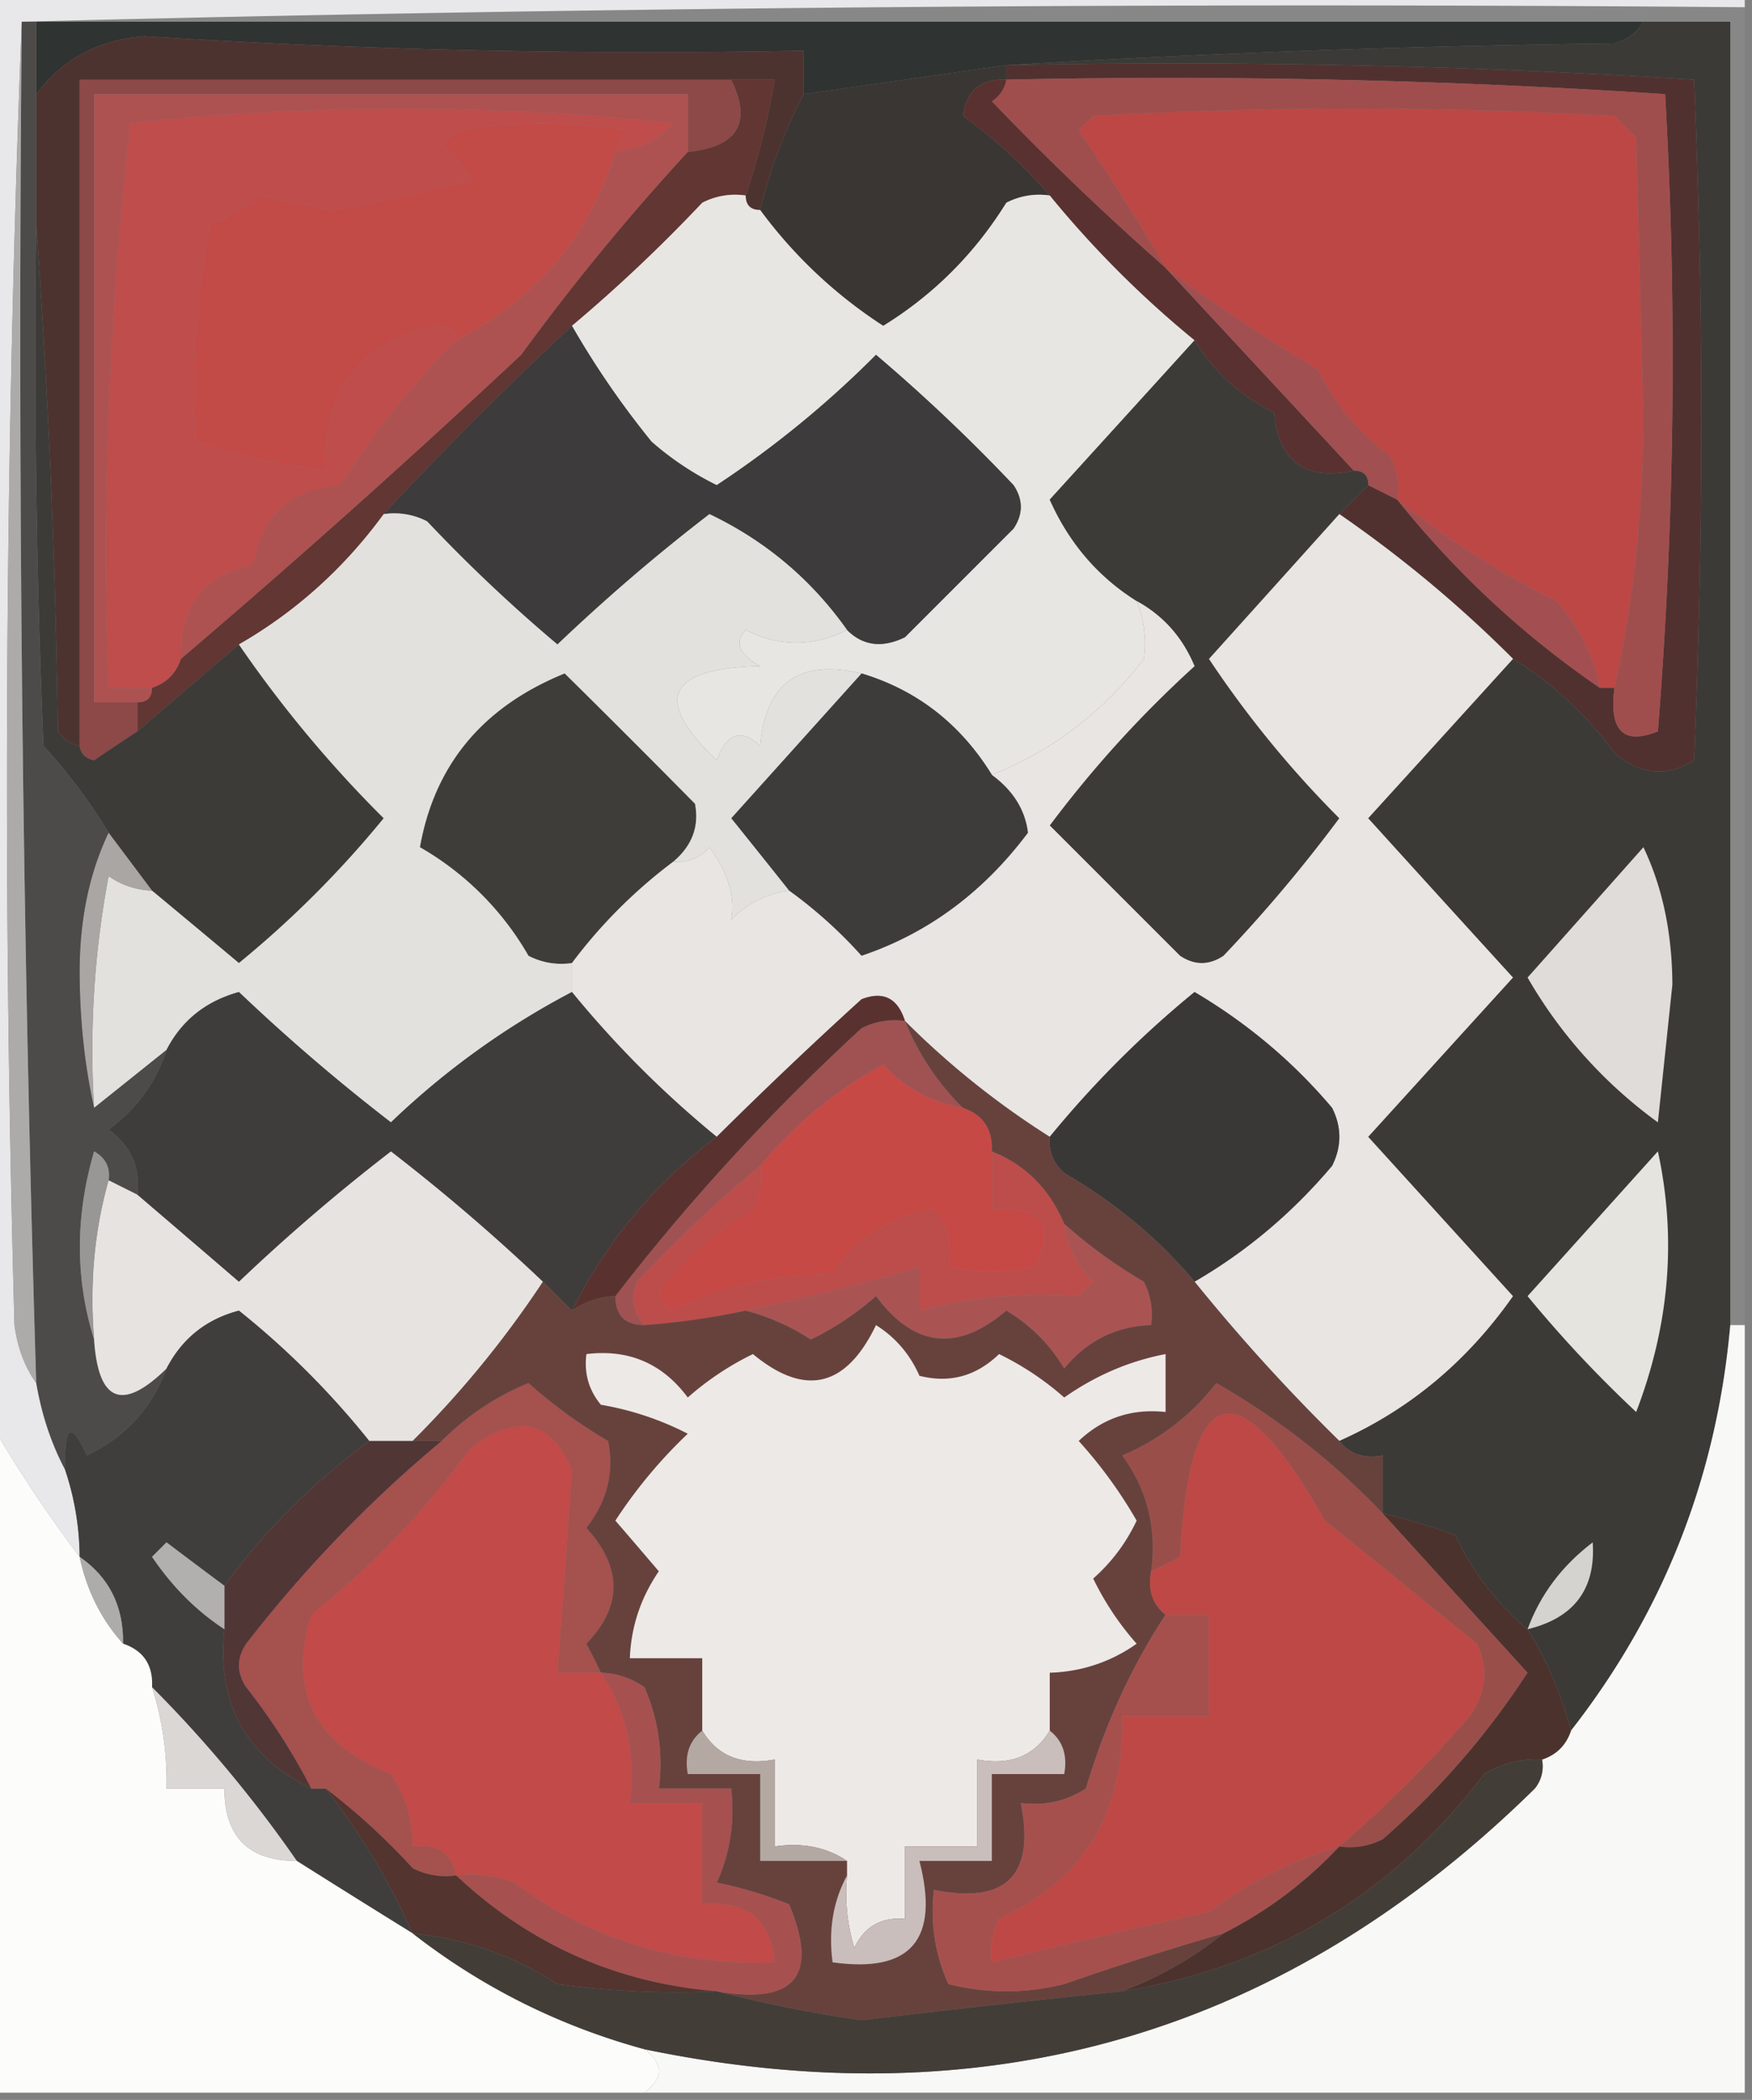 <svg xmlns="http://www.w3.org/2000/svg" width="121" height="145" style="shape-rendering:geometricPrecision;text-rendering:geometricPrecision;image-rendering:optimizeQuality;fill-rule:evenodd;clip-rule:evenodd"><rect width="100%" height="100%" fill="#808080" stroke="none"/><path style="opacity:1" fill="#2f3331" d="M2.5 1.5h111c-.418.722-1.084 1.222-2 1.5a873.347 873.347 0 0 0-42 1.5l-14 2v-3a550.184 550.184 0 0 1-45.5-1c-3.168.23-5.668 1.564-7.5 4v-5z"/><path style="opacity:1" fill="#8d4848" d="M50.5 5.5c1.465 2.977.465 4.643-3 5v-4h-41v42h3v2c-.982.64-1.982 1.307-3 2-.607-.124-.94-.457-1-1v-46h45z"/><path style="opacity:1" fill="#ad5251" d="M47.5 10.5a158.764 158.764 0 0 0-11.5 14 675.403 675.403 0 0 1-23.5 21c-.121-3.607 1.545-5.773 5-6.5.544-3.376 2.544-5.21 6-5.5 2.383-3.7 5.05-7.033 8-10 5.526-2.852 9.193-7.185 11-13 1.59-.128 2.923-.795 4-2A177.92 177.92 0 0 0 9 8.5a263.415 263.415 0 0 0-1.5 39h3c0 .667-.333 1-1 1h-3v-42h41v4z"/><path style="opacity:1" fill="#4d332f" d="M55.5 6.5c-1.3 2.523-2.3 5.19-3 8-.667 0-1-.333-1-1a53.805 53.805 0 0 0 2-8h-48v46c-.617-.11-1.117-.444-1.5-1-.17-11.84-.67-23.507-1.5-35v-9c1.832-2.436 4.332-3.77 7.5-4a550.184 550.184 0 0 0 45.5 1v3z"/><path style="opacity:1" fill="#3a3633" d="M69.5 4.5v1c-1.752-.082-2.752.75-3 2.5a34.585 34.585 0 0 1 6 5.5 4.932 4.932 0 0 0-3 .5c-2.18 3.512-5.013 6.346-8.5 8.5a32.375 32.375 0 0 1-8.5-8c.7-2.81 1.7-5.477 3-8l14-2z"/><path style="opacity:1" fill="#c24b48" d="M42.5 10.5c-1.807 5.815-5.474 10.148-11 13-.06-.543-.393-.876-1-1-5.48.916-8.147 4.25-8 10a46.849 46.849 0 0 1-9-2 57.124 57.124 0 0 1 1-15 18.088 18.088 0 0 0 3.5-2l5 1c3.13-.63 6.296-1.296 9.5-2a7.253 7.253 0 0 0-2-2.5l1-1c4-.667 8-.667 12 0-.556.383-.89.883-1 1.5z"/><path style="opacity:1" fill="#be4d4b" d="M42.5 10.5c.11-.617.444-1.117 1-1.5-4-.667-8-.667-12 0l-1 1a7.253 7.253 0 0 1 2 2.5c-3.204.704-6.37 1.37-9.5 2l-5-1a18.088 18.088 0 0 1-3.5 2 57.124 57.124 0 0 0-1 15 46.849 46.849 0 0 0 9 2c-.147-5.75 2.52-9.084 8-10 .607.124.94.457 1 1-2.95 2.967-5.617 6.3-8 10-3.456.29-5.456 2.124-6 5.5-3.455.727-5.121 2.893-5 6.5-.333 1-1 1.667-2 2h-3c-.462-13.1.038-26.1 1.5-39a177.92 177.92 0 0 1 37.5 0c-1.077 1.205-2.41 1.872-4 2z"/><path style="opacity:1" fill="#613633" d="M50.5 5.5h3a53.805 53.805 0 0 1-2 8 4.932 4.932 0 0 0-3 .5 107.231 107.231 0 0 1-9 8.5 259.12 259.12 0 0 0-13 13c-2.731 3.734-6.064 6.734-10 9-2.308 1.97-4.642 3.97-7 6v-2c.667 0 1-.333 1-1 1-.333 1.667-1 2-2a675.403 675.403 0 0 0 23.5-21 158.764 158.764 0 0 1 11.5-14c3.465-.357 4.465-2.023 3-5z"/><path style="opacity:1" fill="#bd4744" d="M111.5 47.5h-1a12.807 12.807 0 0 0-3-6 60.954 60.954 0 0 1-11-7 4.932 4.932 0 0 0-.5-3 16.627 16.627 0 0 1-5-6 116.011 116.011 0 0 1-10.5-7 151.444 151.444 0 0 0-6-9.5l1-1c12-.667 24-.667 36 0l1.5 1.5.5 19c-.004 6.704-.67 13.037-2 19z"/><path style="opacity:1" fill="#51312f" d="M69.5 5.5v-1a570.78 570.78 0 0 1 47.5 1 552.224 552.224 0 0 1 0 47c-1.868 1.172-3.702 1.005-5.5-.5a24.536 24.536 0 0 0-7-6.5 85.8 85.8 0 0 0-12-10l2-2 2 1c4.059 5.062 8.726 9.395 14 13h1c-.383 2.962.617 3.962 3 3a323.224 323.224 0 0 0 .5-44 524.028 524.028 0 0 0-45.5-1z"/><path style="opacity:1" fill="#9f4e4d" d="M69.5 5.5c15.245-.324 30.411.01 45.5 1a323.224 323.224 0 0 1-.5 44c-2.383.962-3.383-.038-3-3 1.33-5.963 1.996-12.296 2-19l-.5-19-1.5-1.5c-12-.667-24-.667-36 0l-1 1a151.444 151.444 0 0 1 6 9.5A193.775 193.775 0 0 1 68.5 7c.556-.383.89-.883 1-1.5z"/><path style="opacity:1" fill="#888787" d="M1.5 1.5a3540.846 3540.846 0 0 1 119-1v91h-1v-90H1.5z"/><path style="opacity:1" fill="#593131" d="M69.5 5.5c-.11.617-.444 1.117-1 1.5a193.775 193.775 0 0 0 12 11.5l13 14c-3.36.71-5.193-.624-5.5-4-2.355-1.192-4.188-2.859-5.5-5a70.883 70.883 0 0 1-10-10 34.585 34.585 0 0 0-6-5.5c.248-1.75 1.248-2.582 3-2.5z"/><path style="opacity:1" fill="#e8e6e3" d="M51.5 13.5c0 .667.333 1 1 1a32.375 32.375 0 0 0 8.5 8c3.487-2.154 6.32-4.988 8.5-8.5a4.932 4.932 0 0 1 3-.5 70.883 70.883 0 0 0 10 10c-3.311 3.647-6.645 7.313-10 11 1.333 2.993 3.333 5.327 6 7 .528 1.347.695 2.68.5 4-2.833 3.682-6.333 6.349-10.5 8-2.168-3.512-5.168-5.845-9-7-4.289-1.017-6.622.65-7 5-1.303-1.218-2.303-.885-3 1-4.43-4.197-3.43-6.364 3-6.5-1.46-.811-1.793-1.645-1-2.5 2.323 1.172 4.656 1.172 7 0 1.1 1.098 2.434 1.265 4 .5l7.5-7.5c.667-1 .667-2 0-3a120.692 120.692 0 0 0-9.5-9 69.624 69.624 0 0 1-11 9 20.52 20.52 0 0 1-4.5-3 60.43 60.43 0 0 1-5.5-8c3.13-2.629 6.13-5.462 9-8.5a4.932 4.932 0 0 1 3-.5z"/><path style="opacity:1" fill="#3d3b3b" d="M39.5 22.5a60.43 60.43 0 0 0 5.5 8 20.52 20.52 0 0 0 4.5 3 69.624 69.624 0 0 0 11-9 120.692 120.692 0 0 1 9.5 9c.667 1 .667 2 0 3L62.5 44c-1.566.765-2.9.598-4-.5-2.465-3.485-5.632-6.152-9.5-8a129.42 129.42 0 0 0-10.5 9 107.987 107.987 0 0 1-9-8.5 4.932 4.932 0 0 0-3-.5 259.12 259.12 0 0 1 13-13z"/><path style="opacity:1" fill="#a14f51" d="M80.5 18.5c3.35 2.508 6.85 4.841 10.5 7 1.2 2.41 2.867 4.41 5 6 .483.948.65 1.948.5 3l-2-1c0-.667-.333-1-1-1l-13-14z"/><path style="opacity:1" fill="#a34f51" d="M96.5 34.5a60.954 60.954 0 0 0 11 7 12.807 12.807 0 0 1 3 6c-5.274-3.605-9.941-7.938-14-13z"/><path style="opacity:1" fill="#3d3c3a" d="M59.5 46.5c3.832 1.155 6.832 3.488 9 7 1.474 1.084 2.307 2.418 2.5 4-3.09 4.125-6.924 6.958-11.5 8.5a31.444 31.444 0 0 0-5-4.5c-1.31-1.648-2.643-3.314-4-5l9-10z"/><path style="opacity:1" fill="#3e3d3a" d="M46.5 59.5a34.822 34.822 0 0 0-7 7 4.932 4.932 0 0 1-3-.5 20.24 20.24 0 0 0-7.5-7.5c1.017-5.704 4.35-9.704 10-12 3.051 3.01 6.051 6.01 9 9 .3 1.566-.2 2.899-1.5 4z"/><path style="opacity:1" fill="#3c3b38" d="M2.5 15.5c.83 11.493 1.33 23.16 1.5 35 .383.556.883.89 1.5 1 .06.543.393.876 1 1 1.018-.693 2.018-1.36 3-2 2.358-2.03 4.692-4.03 7-6a83.647 83.647 0 0 0 10 12c-3 3.667-6.333 7-10 10-2.02-1.69-4.02-3.356-6-5l-3-4a38.024 38.024 0 0 0-4.5-6 648.438 648.438 0 0 1-.5-36z"/><path style="opacity:1" fill="#3d3b38" d="M82.5 23.5c1.312 2.141 3.145 3.808 5.5 5 .307 3.376 2.14 4.71 5.5 4 .667 0 1 .333 1 1l-2 2a9560.58 9560.58 0 0 1-9 10 71.941 71.941 0 0 0 9 11 102.273 102.273 0 0 1-8 9.5c-1 .667-2 .667-3 0l-9-9a77.53 77.53 0 0 1 10-11c-.828-1.992-2.161-3.492-4-4.5-2.667-1.673-4.667-4.007-6-7 3.355-3.687 6.689-7.353 10-11z"/><path style="opacity:1" fill="#e3e1de" d="M26.5 35.5a4.932 4.932 0 0 1 3 .5 107.987 107.987 0 0 0 9 8.5c3.39-3.23 6.89-6.23 10.5-9 3.868 1.848 7.035 4.515 9.5 8-2.344 1.172-4.677 1.172-7 0-.793.855-.46 1.689 1 2.5-6.43.136-7.43 2.303-3 6.5.697-1.885 1.697-2.218 3-1 .378-4.35 2.711-6.017 7-5l-9 10c1.357 1.686 2.69 3.352 4 5-1.544.203-2.878.87-4 2 .293-1.547-.207-3.214-1.5-5-.67.752-1.504 1.086-2.5 1 1.3-1.101 1.8-2.434 1.5-4a933.575 933.575 0 0 0-9-9c-5.65 2.296-8.983 6.296-10 12a20.24 20.24 0 0 1 7.5 7.5c.948.483 1.948.65 3 .5v2a54.832 54.832 0 0 0-12.5 9c-3.636-2.8-7.136-5.8-10.5-9-2.286.633-3.952 1.966-5 4l-5 4a64.873 64.873 0 0 1 1-16c.917.627 1.917.96 3 1 1.98 1.644 3.98 3.31 6 5 3.667-3 7-6.333 10-10a83.647 83.647 0 0 1-10-12c3.936-2.266 7.269-5.266 10-9z"/><path style="opacity:1" fill="#e8e5e2" d="M92.5 35.5a85.8 85.8 0 0 1 12 10c-3.311 3.647-6.645 7.313-10 11 3.276 3.615 6.61 7.282 10 11l-10 11 10 11c-3.17 4.518-7.17 7.851-12 10a129.785 129.785 0 0 1-10-11c3.587-2.08 6.753-4.746 9.5-8 .667-1.333.667-2.667 0-4-2.677-3.171-5.844-5.838-9.5-8a70.883 70.883 0 0 0-10 10 57.713 57.713 0 0 1-10-8c-.502-1.585-1.502-2.085-3-1.5a310.402 310.402 0 0 0-10 9.5c-3.667-3-7-6.333-10-10v-2a34.822 34.822 0 0 1 7-7c.996.086 1.83-.248 2.5-1 1.293 1.786 1.793 3.453 1.5 5 1.122-1.13 2.456-1.797 4-2a31.444 31.444 0 0 1 5 4.5c4.576-1.542 8.41-4.375 11.5-8.5-.193-1.582-1.026-2.916-2.5-4 4.167-1.651 7.667-4.318 10.5-8 .195-1.32.028-2.653-.5-4 1.839 1.008 3.172 2.508 4 4.5a77.53 77.53 0 0 0-10 11l9 9c1 .667 2 .667 3 0a102.273 102.273 0 0 0 8-9.5 71.941 71.941 0 0 1-9-11 9560.58 9560.58 0 0 0 9-10z"/><path style="opacity:1" fill="#a9a6a4" d="m7.5 57.5 3 4a5.577 5.577 0 0 1-3-1 64.873 64.873 0 0 0-1 16c-.665-2.981-.998-6.148-1-9.5.015-3.576.682-6.742 2-9.5z"/><path style="opacity:1" fill="#4d4b49" d="M1.5 1.5h1v14c-.167 12.005 0 24.005.5 36a38.024 38.024 0 0 1 4.5 6c-1.318 2.758-1.985 5.924-2 9.5.002 3.352.335 6.519 1 9.5l5-4c-.703 2.216-2.036 4.049-4 5.5 1.537 1.11 2.204 2.61 2 4.5l-2-1c.13-.876-.202-1.543-1-2-1.311 4.484-1.311 8.817 0 13 .285 4.311 1.951 4.978 5 2-1.01 2.733-2.843 4.733-5.5 6-1.087-2.432-1.587-2.098-1.5 1-.958-1.802-1.625-3.802-2-6a2371.352 2371.352 0 0 1-1-94z"/><path style="opacity:1" fill="#e8e7e9" d="M-.5-.5h121v1c-39.837-.332-79.504.001-119 1a1352.92 1352.92 0 0 0-.5 90c.21 1.558.71 2.891 1.5 4 .375 2.198 1.042 4.198 2 6 .65 1.935.983 3.935 1 6a90.082 90.082 0 0 1-6-9v-99z"/><path style="opacity:1" fill="#adabaa" d="M1.5 1.5c-.288 31.351.046 62.685 1 94-.79-1.109-1.29-2.442-1.5-4-.83-30.17-.664-60.17.5-90z"/><path style="opacity:1" fill="#3b3a37" d="M113.5 1.5h6v90c-.933 10.476-4.6 19.809-11 28a25.648 25.648 0 0 0-3-7c-2.106-1.772-3.773-3.938-5-6.5a42.504 42.504 0 0 0-5-1.5v-4c-1.291.237-2.291-.096-3-1 4.83-2.149 8.83-5.482 12-10l-10-11 10-11c-3.39-3.718-6.724-7.385-10-11 3.355-3.687 6.689-7.353 10-11a24.536 24.536 0 0 1 7 6.5c1.798 1.505 3.632 1.672 5.5.5a552.224 552.224 0 0 0 0-47 570.78 570.78 0 0 0-47.5-1 873.347 873.347 0 0 1 42-1.5c.916-.278 1.582-.778 2-1.5z"/><path style="opacity:1" fill="#e0dcd9" d="M113.5 58.5c1.318 2.758 1.985 5.924 2 9.5l-1 9.5a32.256 32.256 0 0 1-9-10c2.689-3.02 5.356-6.02 8-9z"/><path style="opacity:1" fill="#a05252" d="M62.5 70.5a17.908 17.908 0 0 0 4 6c-2.185-.388-4.018-1.388-5.5-3a28.922 28.922 0 0 0-8.5 7 93.431 93.431 0 0 0-8.5 8c-.47 1.077-.303 2.077.5 3-1.333 0-2-.667-2-2 5.07-6.576 10.737-12.743 17-18.5a4.932 4.932 0 0 1 3-.5z"/><path style="opacity:1" fill="#3a3836" d="M82.5 88.5c-2.438-2.926-5.438-5.426-9-7.5-.752-.67-1.086-1.504-1-2.5a70.883 70.883 0 0 1 10-10c3.656 2.162 6.823 4.829 9.5 8 .667 1.333.667 2.667 0 4-2.747 3.254-5.913 5.92-9.5 8z"/><path style="opacity:1" fill="#e7e3e0" d="M37.5 88.5a69.944 69.944 0 0 1-9 11h-3a57.45 57.45 0 0 0-9-9c-2.261.595-3.928 1.929-5 4-3.049 2.978-4.715 2.311-5-2-.315-3.871.018-7.538 1-11l2 1c2.314 1.977 4.647 3.977 7 6 3.364-3.2 6.864-6.2 10.5-9a135.116 135.116 0 0 1 10.5 9z"/><path style="opacity:1" fill="#989795" d="M7.5 81.5c-.982 3.462-1.315 7.129-1 11-1.311-4.183-1.311-8.516 0-13 .798.457 1.13 1.124 1 2z"/><path style="opacity:1" fill="#3f3d3b" d="M39.5 68.5c3 3.667 6.333 7 10 10-4.274 3.212-7.607 7.212-10 12l-2-2a135.116 135.116 0 0 0-10.5-9c-3.636 2.8-7.136 5.8-10.5 9a3117.118 3117.118 0 0 0-7-6c.204-1.89-.463-3.39-2-4.5 1.964-1.451 3.297-3.284 4-5.5 1.048-2.034 2.714-3.367 5-4 3.364 3.2 6.864 6.2 10.5 9a54.832 54.832 0 0 1 12.5-9z"/><path style="opacity:1" fill="#59322f" d="M62.5 70.5a4.932 4.932 0 0 0-3 .5c-6.263 5.757-11.93 11.924-17 18.5a5.728 5.728 0 0 0-3 1c2.393-4.788 5.726-8.788 10-12a310.402 310.402 0 0 1 10-9.5c1.498-.585 2.498-.085 3 1.5z"/><path style="opacity:1" fill="#c64946" d="M66.5 76.5c1.406.473 2.073 1.473 2 3v4c3.432-.252 4.432 1.081 3 4-1.826.42-3.826.42-6 0 .262-1.478-.071-2.811-1-4-2.978.493-5.311 1.993-7 4.5-3.936.003-7.603.836-11 2.5-1.021-.502-1.188-1.168-.5-2a21.52 21.52 0 0 1 6-5c.483-.948.65-1.948.5-3a28.922 28.922 0 0 1 8.5-7c1.482 1.612 3.315 2.612 5.5 3z"/><path style="opacity:1" fill="#bc4d4b" d="M68.5 79.5c2.316.922 3.983 2.589 5 5 .203 1.544.87 2.878 2 4l-1 1c-3.604-.287-7.271.046-11 1v-3a142.027 142.027 0 0 1-12 3 51.639 51.639 0 0 1-7 1c-.803-.923-.97-1.923-.5-3a93.431 93.431 0 0 1 8.5-8 4.932 4.932 0 0 1-.5 3 21.52 21.52 0 0 0-6 5c-.688.832-.521 1.498.5 2 3.397-1.664 7.064-2.497 11-2.5 1.689-2.507 4.022-4.007 7-4.5.929 1.189 1.262 2.522 1 4 2.174.42 4.174.42 6 0 1.432-2.919.432-4.252-3-4v-4z"/><path style="opacity:1" fill="#e5e4df" d="M114.5 79.5c1.303 5.998.803 11.998-1.5 18a84.792 84.792 0 0 1-7.5-8c3.022-3.353 6.022-6.687 9-10z"/><path style="opacity:1" fill="#a95453" d="M73.5 84.5a33.668 33.668 0 0 0 5.5 4c.483.948.65 1.948.5 3-2.429.085-4.429 1.085-6 3-1-1.667-2.333-3-4-4-3.368 2.876-6.368 2.543-9-1a19.955 19.955 0 0 1-4.5 3 15.416 15.416 0 0 0-4.5-2 142.027 142.027 0 0 0 12-3v3c3.729-.954 7.396-1.287 11-1l1-1c-1.13-1.122-1.797-2.456-2-4z"/><path style="opacity:1" fill="#403e3c" d="M25.5 99.5c-3.937 2.921-7.27 6.254-10 10a512.469 512.469 0 0 1-4-3l-1 1c1.403 2.07 3.07 3.737 5 5-.537 5.112 1.463 8.779 6 11h1a47.568 47.568 0 0 1 6 10c-2.65-1.64-5.316-3.307-8-5a88.068 88.068 0 0 0-10-12c.073-1.527-.594-2.527-2-3 .039-2.589-.961-4.589-3-6a19.238 19.238 0 0 0-1-6c-.087-3.098.413-3.432 1.5-1 2.657-1.267 4.49-3.267 5.5-6 1.072-2.071 2.739-3.405 5-4a57.45 57.45 0 0 1 9 9z"/><path style="opacity:1" fill="#fcfcfb" d="M-.5 98.5a90.082 90.082 0 0 0 6 9c.492 2.319 1.492 4.319 3 6 1.406.473 2.073 1.473 2 3a21.445 21.445 0 0 1 1 7h4c0 3.333 1.667 5 5 5 2.684 1.693 5.35 3.36 8 5 4.778 3.722 10.111 6.389 16 8 1.333 1 1.333 2 0 3h-45v-46z"/><path style="opacity:1" fill="#a5514e" d="M41.5 115.5h-3c.348-4.646.681-9.313 1-14-1.452-3.444-3.786-3.944-7-1.5a59.903 59.903 0 0 1-11 11.5c-1.613 5.258.22 8.925 5.5 11 1.009 1.525 1.509 3.192 1.5 5 1.679-.215 2.679.452 3 2a4.934 4.934 0 0 1-3-.5 46.107 46.107 0 0 0-6-5.5h-1a43.87 43.87 0 0 0-4.5-7c-.667-1-.667-2 0-3a89.646 89.646 0 0 1 13.5-14 18.178 18.178 0 0 1 6-4 34.06 34.06 0 0 0 5.5 4c.43 2.169-.07 4.169-1.5 6 2.494 2.753 2.494 5.42 0 8 .363.683.696 1.35 1 2z"/><path style="opacity:1" fill="#f8f8f7" d="M119.5 91.5h1v53h-76c1.333-1 1.333-2 0-3 23.775 4.934 44.275-1.066 61.5-18a2.428 2.428 0 0 0 .5-2c1-.333 1.667-1 2-2 6.4-8.191 10.067-17.524 11-28z"/><path style="opacity:1" fill="#513636" d="M25.5 99.5h5a89.646 89.646 0 0 0-13.5 14c-.667 1-.667 2 0 3a43.87 43.87 0 0 1 4.5 7c-4.537-2.221-6.537-5.888-6-11v-3c2.73-3.746 6.063-7.079 10-10z"/><path style="opacity:1" fill="#adacaa" d="M5.5 107.5c2.039 1.411 3.039 3.411 3 6-1.508-1.681-2.508-3.681-3-6z"/><path style="opacity:1" fill="#b2b0ae" d="M15.5 109.5v3c-1.93-1.263-3.597-2.93-5-5l1-1a512.469 512.469 0 0 0 4 3z"/><path style="opacity:1" fill="#d5d3d0" d="M105.5 112.5c.873-2.386 2.373-4.386 4.5-6 .214 3.224-1.286 5.224-4.5 6z"/><path style="opacity:1" fill="#9a4e4a" d="M95.5 104.5c3.311 3.647 6.645 7.313 10 11a54.505 54.505 0 0 1-10 11.5 4.934 4.934 0 0 1-3 .5 85.293 85.293 0 0 0 9-9c1.131-1.574 1.298-3.241.5-5-3.53-2.871-7.03-5.705-10.5-8.5-6.008-10.61-9.34-9.778-10 2.5-.683.363-1.35.696-2 1 .396-2.982-.271-5.649-2-8a16.039 16.039 0 0 0 6.5-5 50.116 50.116 0 0 1 11.5 9z"/><path style="opacity:1" fill="#67423d" d="M62.5 70.5a57.713 57.713 0 0 0 10 8c-.086.996.248 1.83 1 2.5 3.562 2.074 6.562 4.574 9 7.5a129.785 129.785 0 0 0 10 11c.709.904 1.709 1.237 3 1v4a50.116 50.116 0 0 0-11.5-9 16.039 16.039 0 0 1-6.5 5c1.729 2.351 2.396 5.018 2 8-.237 1.291.096 2.291 1 3-2.365 3.601-4.199 7.601-5.5 12-1.356.88-2.856 1.214-4.5 1 1 5-1 7-6 6-.256 2.292.077 4.459 1 6.5 2.667.667 5.333.667 8 0a209.77 209.77 0 0 1 11-3.5 25.168 25.168 0 0 1-7 4c-5.997.615-11.997 1.282-18 2a93.466 93.466 0 0 1-10-2c5.395.945 7.061-1.055 5-6a28.04 28.04 0 0 0-5-1.5c.923-2.041 1.256-4.208 1-6.5h-5a13.118 13.118 0 0 0-1-7 5.575 5.575 0 0 0-3-1 44.043 44.043 0 0 0-1-2c2.494-2.58 2.494-5.247 0-8 1.43-1.831 1.93-3.831 1.5-6a34.06 34.06 0 0 1-5.5-4 18.178 18.178 0 0 0-6 4h-2a69.944 69.944 0 0 0 9-11l2 2a5.728 5.728 0 0 1 3-1c0 1.333.667 2 2 2a51.639 51.639 0 0 0 7-1 15.416 15.416 0 0 1 4.5 2 19.955 19.955 0 0 0 4.5-3c2.632 3.543 5.632 3.876 9 1 1.667 1 3 2.333 4 4 1.571-1.915 3.571-2.915 6-3a4.932 4.932 0 0 0-.5-3 33.668 33.668 0 0 1-5.5-4c-1.017-2.411-2.684-4.078-5-5 .073-1.527-.594-2.527-2-3a17.908 17.908 0 0 1-4-6z"/><path style="opacity:1" fill="#ede9e7" d="M72.5 119.5c-1.052 1.756-2.719 2.423-5 2v6h-5v5c-1.624-.14-2.79.527-3.5 2a12.935 12.935 0 0 1-.5-5v-1c-1.419-.951-3.085-1.284-5-1v-6c-2.281.423-3.948-.244-5-2v-5h-5c.086-2.177.753-4.177 2-6a612.617 612.617 0 0 0-3-3.5 33.512 33.512 0 0 1 5-6 20.627 20.627 0 0 0-6-2c-.837-1.011-1.17-2.178-1-3.5 2.92-.354 5.254.646 7 3a19.955 19.955 0 0 1 4.5-3c3.597 2.973 6.43 2.306 8.5-2 1.345.847 2.345 2.013 3 3.5 2.085.529 3.918.029 5.5-1.5a19.955 19.955 0 0 1 4.5 3c2.162-1.52 4.495-2.52 7-3v4c-2.327-.253-4.327.414-6 2a31.638 31.638 0 0 1 4 5.5 12.218 12.218 0 0 1-3 4 19.933 19.933 0 0 0 3 4.5 10.777 10.777 0 0 1-6 2v4z"/><path style="opacity:1" fill="#dbd7d5" d="M10.5 116.5a88.068 88.068 0 0 1 10 12c-3.333 0-5-1.667-5-5h-4a21.445 21.445 0 0 0-1-7z"/><path style="opacity:1" fill="#c24a48" d="M41.5 115.5c1.768 2.662 2.435 5.662 2 9h5v7c3.088-.303 4.754 1.03 5 4-6.73.256-12.73-1.577-18-5.5a8.43 8.43 0 0 0-4-.5c-.321-1.548-1.321-2.215-3-2 .009-1.808-.491-3.475-1.5-5-5.28-2.075-7.113-5.742-5.5-11a59.903 59.903 0 0 0 11-11.5c3.214-2.444 5.548-1.944 7 1.5a2030.12 2030.12 0 0 1-1 14h3z"/><path style="opacity:1" fill="#b4a8a3" d="M48.5 119.5c1.052 1.756 2.719 2.423 5 2v6c1.915-.284 3.581.049 5 1h-6v-6h-5c-.237-1.291.096-2.291 1-3z"/><path style="opacity:1" fill="#a6504e" d="M80.5 111.5h3v7h-6c.197 6.645-2.636 11.312-8.5 14a4.932 4.932 0 0 0-.5 3 553.544 553.544 0 0 1 15-3.5c2.786-2.06 5.786-3.56 9-4.5-2.344 2.497-5.01 4.497-8 6a209.77 209.77 0 0 0-11 3.5 16.242 16.242 0 0 1-8 0c-.923-2.041-1.256-4.208-1-6.5 5 1 7-1 6-6 1.644.214 3.144-.12 4.5-1 1.301-4.399 3.135-8.399 5.5-12z"/><path style="opacity:1" fill="#a75050" d="M41.5 115.5a5.575 5.575 0 0 1 3 1 13.118 13.118 0 0 1 1 7h5c.256 2.292-.077 4.459-1 6.5a28.04 28.04 0 0 1 5 1.5c2.061 4.945.395 6.945-5 6-6.915-.565-12.915-3.232-18-8a8.43 8.43 0 0 1 4 .5c5.27 3.923 11.27 5.756 18 5.5-.246-2.97-1.912-4.303-5-4v-7h-5c.435-3.338-.232-6.338-2-9z"/><path style="opacity:1" fill="#be4845" d="M92.5 127.5c-3.214.94-6.214 2.44-9 4.5a553.544 553.544 0 0 0-15 3.5 4.932 4.932 0 0 1 .5-3c5.864-2.688 8.697-7.355 8.5-14h6v-7h-3c-.904-.709-1.237-1.709-1-3 .65-.304 1.317-.637 2-1 .66-12.278 3.992-13.11 10-2.5 3.47 2.795 6.97 5.629 10.5 8.5.798 1.759.631 3.426-.5 5a85.293 85.293 0 0 1-9 9z"/><path style="opacity:1" fill="#c9bebb" d="M72.5 119.5c.904.709 1.237 1.709 1 3h-5v6h-5c1.406 5.431-.594 7.765-6 7-.295-2.235.039-4.235 1-6-.16 1.699.007 3.366.5 5 .71-1.473 1.876-2.14 3.5-2v-5h5v-6c2.281.423 3.948-.244 5-2z"/><path style="opacity:1" fill="#53342e" d="M22.5 123.5a46.107 46.107 0 0 1 6 5.5 4.934 4.934 0 0 0 3 .5c5.085 4.768 11.085 7.435 18 8a60.93 60.93 0 0 1-11-.5c-3.023-1.975-6.356-3.141-10-3.5a47.568 47.568 0 0 0-6-10z"/><path style="opacity:1" fill="#4c322d" d="M95.5 104.5c1.679.392 3.346.892 5 1.5 1.227 2.562 2.894 4.728 5 6.5a25.648 25.648 0 0 1 3 7c-.333 1-1 1.667-2 2a6.846 6.846 0 0 0-4 1c-6.332 8.333-14.665 13.333-25 15a25.168 25.168 0 0 0 7-4c2.99-1.503 5.656-3.503 8-6a4.934 4.934 0 0 0 3-.5 54.505 54.505 0 0 0 10-11.5c-3.355-3.687-6.689-7.353-10-11z"/><path style="opacity:1" fill="#433d38" d="M106.5 121.5a2.428 2.428 0 0 1-.5 2c-17.225 16.934-37.725 22.934-61.5 18-5.889-1.611-11.222-4.278-16-8 3.644.359 6.977 1.525 10 3.5a60.93 60.93 0 0 0 11 .5 93.466 93.466 0 0 0 10 2c6.003-.718 12.003-1.385 18-2 10.335-1.667 18.668-6.667 25-15a6.846 6.846 0 0 1 4-1z"/></svg>